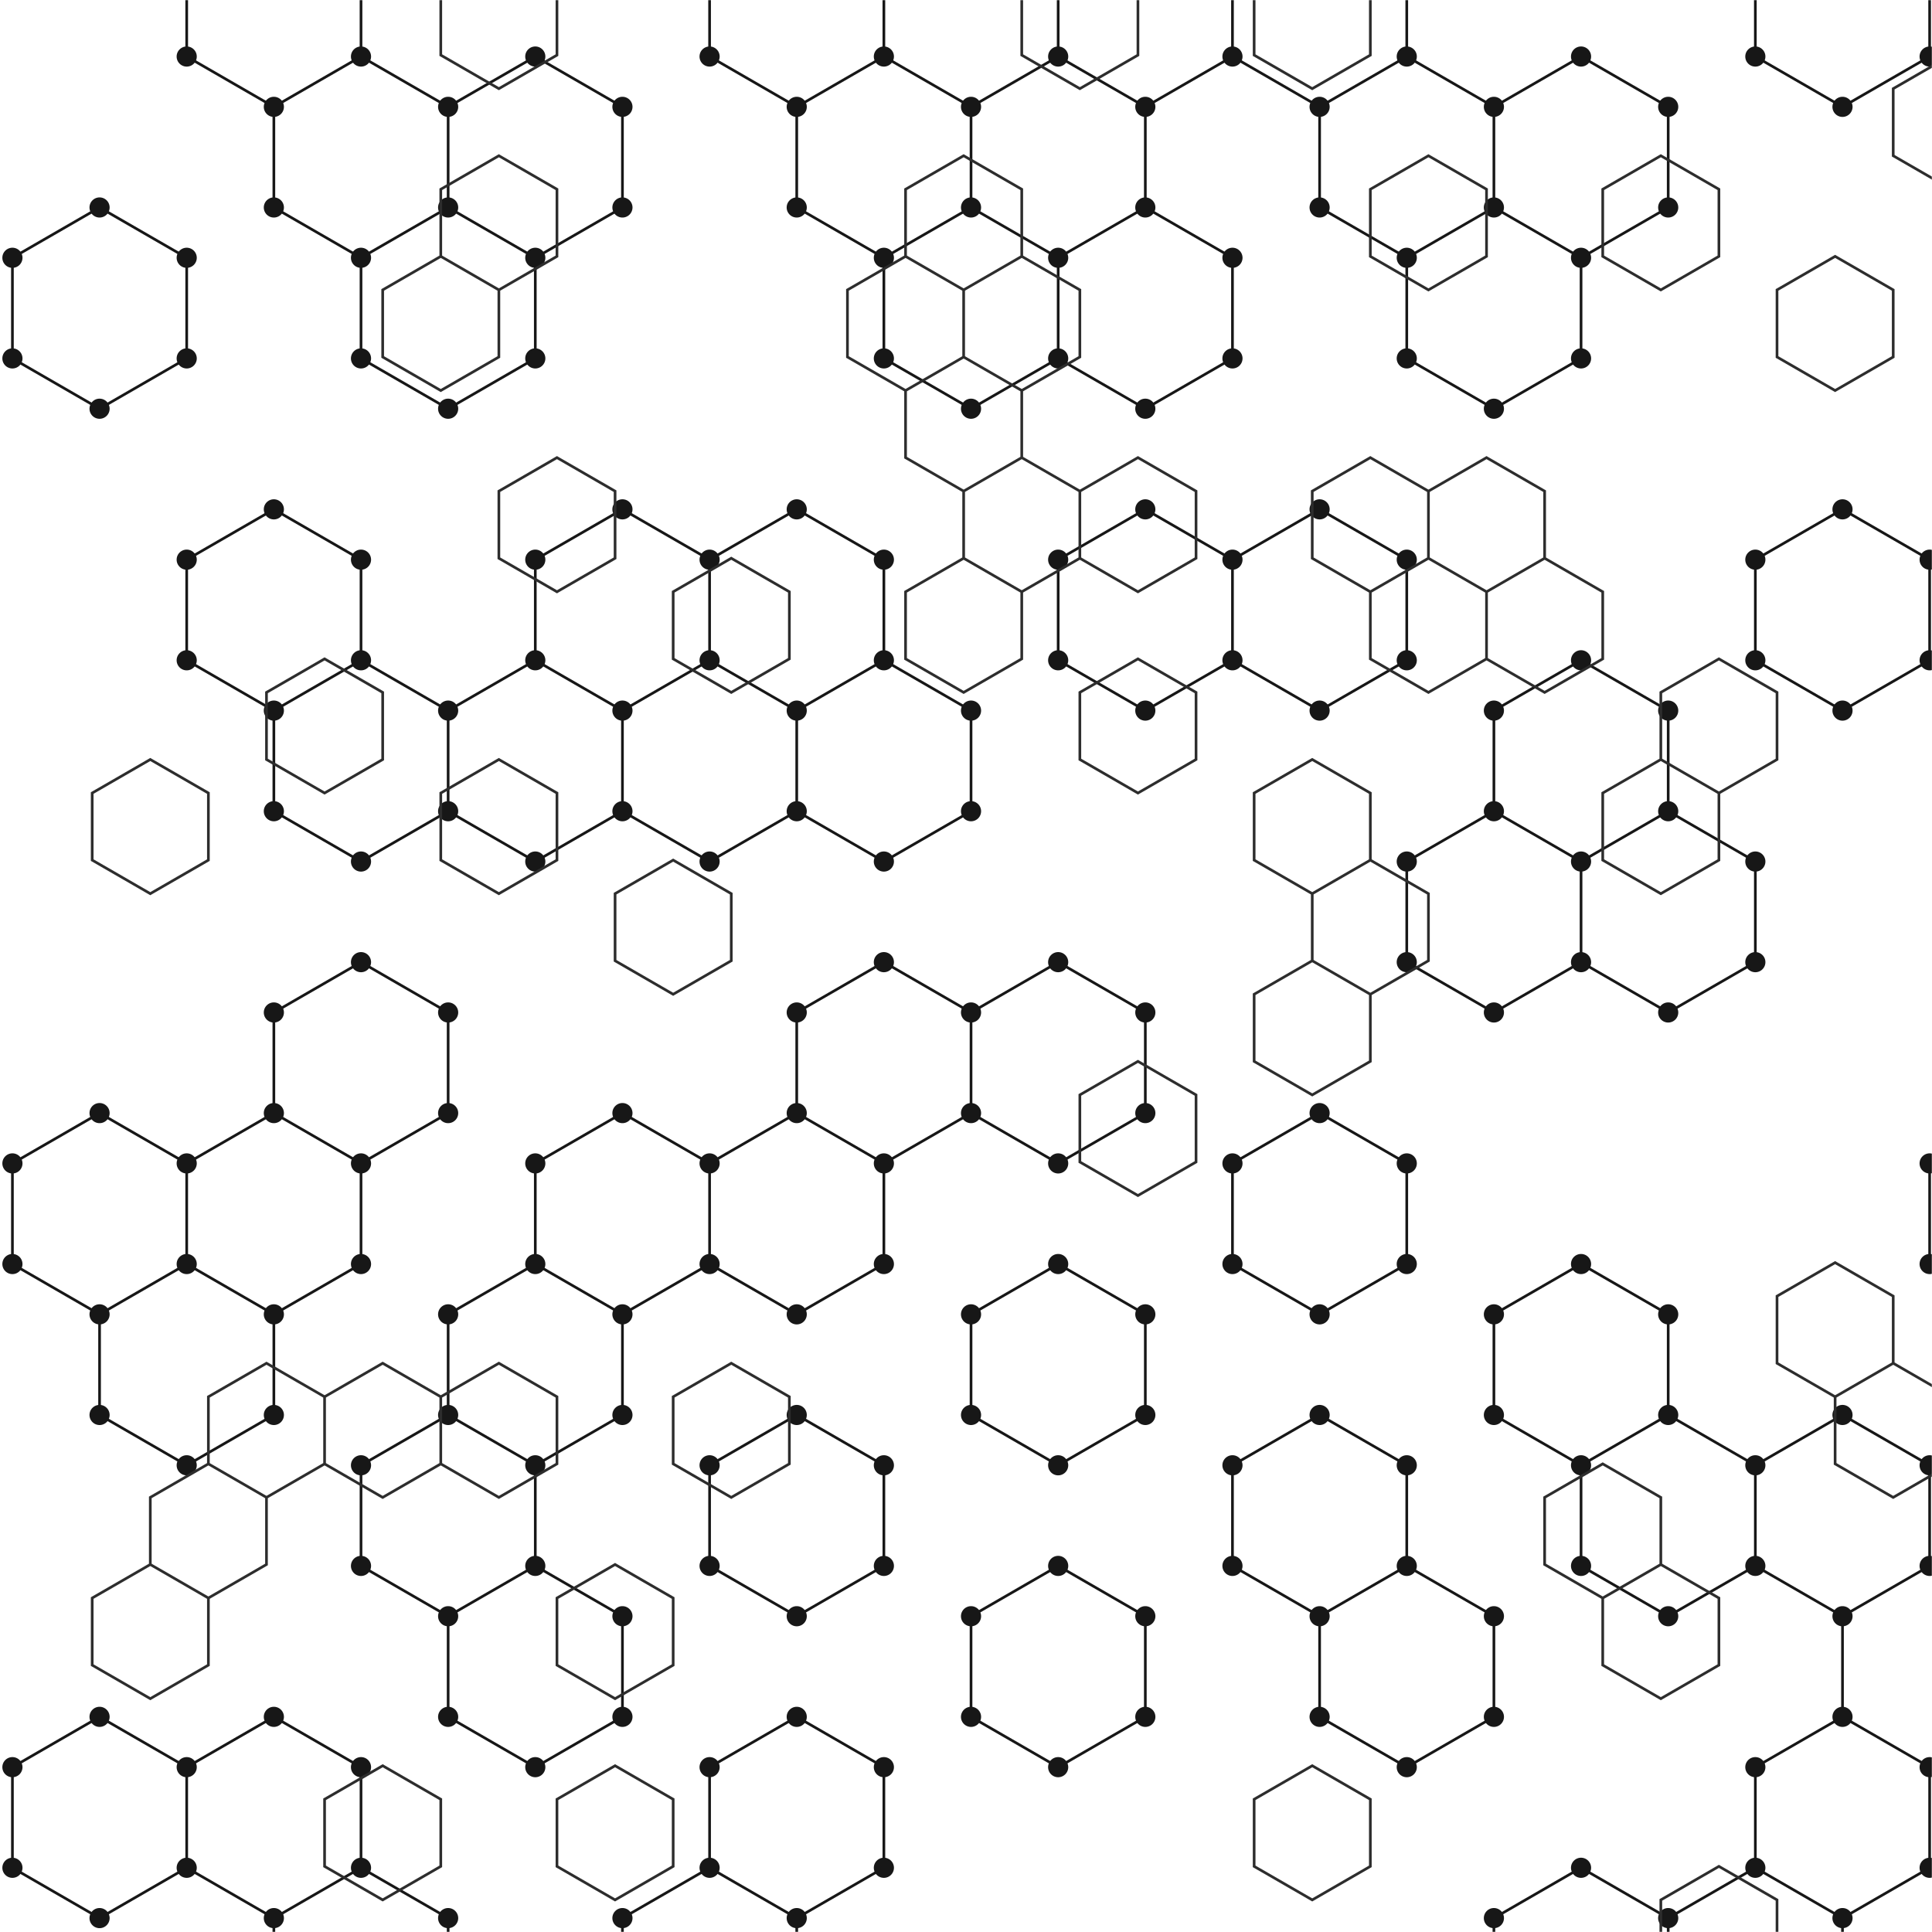 <svg xmlns="http://www.w3.org/2000/svg" xmlns:svgjs="http://svgjs.com/svgjs" xmlns:xlink="http://www.w3.org/1999/xlink" width="1440" height="1440" preserveAspectRatio="none" version="1.1" viewBox="0 0 1440 1440"><g fill="none" mask="url(&quot;#SvgjsMask1004&quot;)"><path stroke="rgba(23, 23, 23, 1)" stroke-width="2" d="M74.21 154.64L139.16 192.14L139.16 267.14L74.21 304.64L9.26 267.14L9.26 192.14zM74.21 829.64L139.16 867.14L139.16 942.14L74.21 979.64L9.26 942.14L9.26 867.14zM139.16 942.14L204.12 979.64L204.12 1054.64L139.16 1092.14L74.21 1054.64L74.21 979.64zM74.21 1279.64L139.16 1317.14L139.16 1392.14L74.21 1429.64L9.26 1392.14L9.26 1317.14zM204.12 -70.36L269.07 -32.86L269.07 42.14L204.12 79.64L139.16 42.14L139.16 -32.86zM269.07 42.14L334.02 79.64L334.02 154.64L269.07 192.14L204.12 154.64L204.12 79.64zM204.12 379.64L269.07 417.14L269.07 492.14L204.12 529.64L139.16 492.14L139.16 417.14zM269.07 492.14L334.02 529.64L334.02 604.64L269.07 642.14L204.12 604.64L204.12 529.64zM269.07 717.14L334.02 754.64L334.02 829.64L269.07 867.14L204.12 829.64L204.12 754.64zM204.12 829.64L269.07 867.14L269.07 942.14L204.12 979.64L139.16 942.14L139.16 867.14zM204.12 1279.64L269.07 1317.14L269.07 1392.14L204.12 1429.64L139.16 1392.14L139.16 1317.14zM269.07 1392.14L334.02 1429.64L334.02 1504.64L269.07 1542.14L204.12 1504.64L204.12 1429.64zM398.98 42.14L463.93 79.64L463.93 154.64L398.98 192.14L334.02 154.64L334.02 79.64zM334.02 154.64L398.98 192.14L398.98 267.14L334.02 304.64L269.07 267.14L269.07 192.14zM398.98 492.14L463.93 529.64L463.93 604.64L398.98 642.14L334.02 604.64L334.02 529.64zM398.98 942.14L463.93 979.64L463.93 1054.64L398.98 1092.14L334.02 1054.64L334.02 979.64zM334.02 1054.64L398.98 1092.14L398.98 1167.14L334.02 1204.64L269.07 1167.14L269.07 1092.14zM398.98 1167.14L463.93 1204.64L463.93 1279.64L398.98 1317.14L334.02 1279.64L334.02 1204.64zM463.93 379.64L528.89 417.14L528.89 492.14L463.93 529.64L398.98 492.14L398.98 417.14zM528.89 492.14L593.84 529.64L593.84 604.64L528.89 642.14L463.93 604.64L463.93 529.64zM463.93 829.64L528.89 867.14L528.89 942.14L463.93 979.64L398.98 942.14L398.98 867.14zM528.89 1392.14L593.84 1429.64L593.84 1504.64L528.89 1542.14L463.93 1504.64L463.93 1429.64zM593.84 -70.36L658.79 -32.86L658.79 42.14L593.84 79.64L528.89 42.14L528.89 -32.86zM658.79 42.14L723.75 79.64L723.75 154.64L658.79 192.14L593.84 154.64L593.84 79.64zM593.84 379.64L658.79 417.14L658.79 492.14L593.84 529.64L528.89 492.14L528.89 417.14zM658.79 492.14L723.75 529.64L723.75 604.64L658.79 642.14L593.84 604.64L593.84 529.64zM658.79 717.14L723.75 754.64L723.75 829.64L658.79 867.14L593.84 829.64L593.84 754.64zM593.84 829.64L658.79 867.14L658.79 942.14L593.84 979.64L528.89 942.14L528.89 867.14zM593.84 1054.64L658.79 1092.14L658.79 1167.14L593.84 1204.64L528.89 1167.14L528.89 1092.14zM593.84 1279.64L658.79 1317.14L658.79 1392.14L593.84 1429.64L528.89 1392.14L528.89 1317.14zM723.75 -70.36L788.7 -32.86L788.7 42.14L723.75 79.64L658.79 42.14L658.79 -32.86zM788.7 42.14L853.66 79.64L853.66 154.64L788.7 192.14L723.75 154.64L723.75 79.64zM723.75 154.64L788.7 192.14L788.7 267.14L723.75 304.64L658.79 267.14L658.79 192.14zM788.7 717.14L853.66 754.64L853.66 829.64L788.7 867.14L723.75 829.64L723.75 754.64zM788.7 942.14L853.66 979.64L853.66 1054.64L788.7 1092.14L723.75 1054.64L723.75 979.64zM788.7 1167.14L853.66 1204.64L853.66 1279.64L788.7 1317.14L723.75 1279.64L723.75 1204.64zM853.65 -70.36L918.61 -32.86L918.61 42.14L853.65 79.64L788.7 42.14L788.7 -32.86zM853.65 154.64L918.61 192.14L918.61 267.14L853.65 304.64L788.7 267.14L788.7 192.14zM853.65 379.64L918.61 417.14L918.61 492.14L853.65 529.64L788.7 492.14L788.7 417.14zM983.56 -70.36L1048.52 -32.86L1048.52 42.14L983.56 79.64L918.61 42.14L918.61 -32.86zM1048.52 42.14L1113.47 79.64L1113.47 154.64L1048.52 192.14L983.56 154.64L983.56 79.64zM983.56 379.64L1048.52 417.14L1048.52 492.14L983.56 529.64L918.61 492.14L918.61 417.14zM983.56 829.64L1048.52 867.14L1048.52 942.14L983.56 979.64L918.61 942.14L918.61 867.14zM983.56 1054.64L1048.52 1092.14L1048.52 1167.14L983.56 1204.64L918.61 1167.14L918.61 1092.14zM1048.52 1167.14L1113.47 1204.64L1113.47 1279.64L1048.52 1317.14L983.56 1279.64L983.56 1204.64zM1178.42 42.14L1243.38 79.64L1243.38 154.64L1178.42 192.14L1113.47 154.64L1113.47 79.64zM1113.47 154.64L1178.42 192.14L1178.42 267.14L1113.47 304.64L1048.52 267.14L1048.52 192.14zM1178.42 492.14L1243.38 529.64L1243.38 604.64L1178.42 642.14L1113.47 604.64L1113.47 529.64zM1113.47 604.64L1178.42 642.14L1178.42 717.14L1113.47 754.64L1048.52 717.14L1048.52 642.14zM1178.42 942.14L1243.38 979.64L1243.38 1054.64L1178.42 1092.14L1113.47 1054.64L1113.47 979.64zM1178.42 1392.14L1243.38 1429.64L1243.38 1504.64L1178.42 1542.14L1113.47 1504.64L1113.47 1429.64zM1243.38 604.64L1308.33 642.14L1308.33 717.14L1243.38 754.64L1178.42 717.14L1178.42 642.14zM1243.38 1054.64L1308.33 1092.14L1308.33 1167.14L1243.38 1204.64L1178.42 1167.14L1178.42 1092.14zM1308.33 1392.14L1373.28 1429.64L1373.28 1504.64L1308.33 1542.14L1243.38 1504.64L1243.38 1429.64zM1373.29 -70.36L1438.24 -32.86L1438.24 42.14L1373.29 79.64L1308.33 42.14L1308.33 -32.86zM1373.29 379.64L1438.24 417.14L1438.24 492.14L1373.29 529.64L1308.33 492.14L1308.33 417.14zM1373.29 1054.64L1438.24 1092.14L1438.24 1167.14L1373.29 1204.64L1308.33 1167.14L1308.33 1092.14zM1438.24 1167.14L1503.19 1204.64L1503.19 1279.64L1438.24 1317.14L1373.29 1279.64L1373.29 1204.64zM1373.29 1279.64L1438.24 1317.14L1438.24 1392.14L1373.29 1429.64L1308.33 1392.14L1308.33 1317.14zM1503.19 -70.36L1568.15 -32.86L1568.15 42.14L1503.19 79.64L1438.24 42.14L1438.24 -32.86zM1568.15 267.14L1633.1 304.64L1633.1 379.64L1568.15 417.14L1503.19 379.64L1503.19 304.64zM1503.19 379.64L1568.15 417.14L1568.15 492.14L1503.19 529.64L1438.24 492.14L1438.24 417.14zM1568.15 717.14L1633.1 754.64L1633.1 829.64L1568.15 867.14L1503.19 829.64L1503.19 754.64zM1503.19 829.64L1568.15 867.14L1568.15 942.14L1503.19 979.64L1438.24 942.14L1438.24 867.14zM1568.15 942.14L1633.1 979.64L1633.1 1054.64L1568.15 1092.14L1503.19 1054.64L1503.19 979.64zM1503.19 1054.64L1568.15 1092.14L1568.15 1167.14L1503.19 1204.64L1438.24 1167.14L1438.24 1092.14zM1568.15 1167.14L1633.1 1204.64L1633.1 1279.64L1568.15 1317.14L1503.19 1279.64L1503.19 1204.64z"/><path fill="rgba(23, 23, 23, 1)" d="M66.71 154.64 a7.5 7.5 0 1 0 15 0 a7.5 7.5 0 1 0 -15 0zM131.66 192.14 a7.5 7.5 0 1 0 15 0 a7.5 7.5 0 1 0 -15 0zM131.66 267.14 a7.5 7.5 0 1 0 15 0 a7.5 7.5 0 1 0 -15 0zM66.71 304.64 a7.5 7.5 0 1 0 15 0 a7.5 7.5 0 1 0 -15 0zM1.76 267.14 a7.5 7.5 0 1 0 15 0 a7.5 7.5 0 1 0 -15 0zM1.76 192.14 a7.5 7.5 0 1 0 15 0 a7.5 7.5 0 1 0 -15 0zM66.71 829.64 a7.5 7.5 0 1 0 15 0 a7.5 7.5 0 1 0 -15 0zM131.66 867.14 a7.5 7.5 0 1 0 15 0 a7.5 7.5 0 1 0 -15 0zM131.66 942.14 a7.5 7.5 0 1 0 15 0 a7.5 7.5 0 1 0 -15 0zM66.71 979.64 a7.5 7.5 0 1 0 15 0 a7.5 7.5 0 1 0 -15 0zM1.76 942.14 a7.5 7.5 0 1 0 15 0 a7.5 7.5 0 1 0 -15 0zM1.76 867.14 a7.5 7.5 0 1 0 15 0 a7.5 7.5 0 1 0 -15 0zM196.62 979.64 a7.5 7.5 0 1 0 15 0 a7.5 7.5 0 1 0 -15 0zM196.62 1054.64 a7.5 7.5 0 1 0 15 0 a7.5 7.5 0 1 0 -15 0zM131.66 1092.14 a7.5 7.5 0 1 0 15 0 a7.5 7.5 0 1 0 -15 0zM66.71 1054.64 a7.5 7.5 0 1 0 15 0 a7.5 7.5 0 1 0 -15 0zM66.71 1279.64 a7.5 7.5 0 1 0 15 0 a7.5 7.5 0 1 0 -15 0zM131.66 1317.14 a7.5 7.5 0 1 0 15 0 a7.5 7.5 0 1 0 -15 0zM131.66 1392.14 a7.5 7.5 0 1 0 15 0 a7.5 7.5 0 1 0 -15 0zM66.71 1429.64 a7.5 7.5 0 1 0 15 0 a7.5 7.5 0 1 0 -15 0zM1.76 1392.14 a7.5 7.5 0 1 0 15 0 a7.5 7.5 0 1 0 -15 0zM1.76 1317.14 a7.5 7.5 0 1 0 15 0 a7.5 7.5 0 1 0 -15 0zM196.62 -70.36 a7.5 7.5 0 1 0 15 0 a7.5 7.5 0 1 0 -15 0zM261.57 -32.86 a7.5 7.5 0 1 0 15 0 a7.5 7.5 0 1 0 -15 0zM261.57 42.14 a7.5 7.5 0 1 0 15 0 a7.5 7.5 0 1 0 -15 0zM196.62 79.64 a7.5 7.5 0 1 0 15 0 a7.5 7.5 0 1 0 -15 0zM131.66 42.14 a7.5 7.5 0 1 0 15 0 a7.5 7.5 0 1 0 -15 0zM131.66 -32.86 a7.5 7.5 0 1 0 15 0 a7.5 7.5 0 1 0 -15 0zM326.52 79.64 a7.5 7.5 0 1 0 15 0 a7.5 7.5 0 1 0 -15 0zM326.52 154.64 a7.5 7.5 0 1 0 15 0 a7.5 7.5 0 1 0 -15 0zM261.57 192.14 a7.5 7.5 0 1 0 15 0 a7.5 7.5 0 1 0 -15 0zM196.62 154.64 a7.5 7.5 0 1 0 15 0 a7.5 7.5 0 1 0 -15 0zM196.62 379.64 a7.5 7.5 0 1 0 15 0 a7.5 7.5 0 1 0 -15 0zM261.57 417.14 a7.5 7.5 0 1 0 15 0 a7.5 7.5 0 1 0 -15 0zM261.57 492.14 a7.5 7.5 0 1 0 15 0 a7.5 7.5 0 1 0 -15 0zM196.62 529.64 a7.5 7.5 0 1 0 15 0 a7.5 7.5 0 1 0 -15 0zM131.66 492.14 a7.5 7.5 0 1 0 15 0 a7.5 7.5 0 1 0 -15 0zM131.66 417.14 a7.5 7.5 0 1 0 15 0 a7.5 7.5 0 1 0 -15 0zM326.52 529.64 a7.5 7.5 0 1 0 15 0 a7.5 7.5 0 1 0 -15 0zM326.52 604.64 a7.5 7.5 0 1 0 15 0 a7.5 7.5 0 1 0 -15 0zM261.57 642.14 a7.5 7.5 0 1 0 15 0 a7.5 7.5 0 1 0 -15 0zM196.62 604.64 a7.5 7.5 0 1 0 15 0 a7.5 7.5 0 1 0 -15 0zM261.57 717.14 a7.5 7.5 0 1 0 15 0 a7.5 7.5 0 1 0 -15 0zM326.52 754.64 a7.5 7.5 0 1 0 15 0 a7.5 7.5 0 1 0 -15 0zM326.52 829.64 a7.5 7.5 0 1 0 15 0 a7.5 7.5 0 1 0 -15 0zM261.57 867.14 a7.5 7.5 0 1 0 15 0 a7.5 7.5 0 1 0 -15 0zM196.62 829.64 a7.5 7.5 0 1 0 15 0 a7.5 7.5 0 1 0 -15 0zM196.62 754.64 a7.5 7.5 0 1 0 15 0 a7.5 7.5 0 1 0 -15 0zM261.57 942.14 a7.5 7.5 0 1 0 15 0 a7.5 7.5 0 1 0 -15 0zM196.62 1279.64 a7.5 7.5 0 1 0 15 0 a7.5 7.5 0 1 0 -15 0zM261.57 1317.14 a7.5 7.5 0 1 0 15 0 a7.5 7.5 0 1 0 -15 0zM261.57 1392.14 a7.5 7.5 0 1 0 15 0 a7.5 7.5 0 1 0 -15 0zM196.62 1429.64 a7.5 7.5 0 1 0 15 0 a7.5 7.5 0 1 0 -15 0zM326.52 1429.64 a7.5 7.5 0 1 0 15 0 a7.5 7.5 0 1 0 -15 0zM326.52 1504.64 a7.5 7.5 0 1 0 15 0 a7.5 7.5 0 1 0 -15 0zM261.57 1542.14 a7.5 7.5 0 1 0 15 0 a7.5 7.5 0 1 0 -15 0zM196.62 1504.64 a7.5 7.5 0 1 0 15 0 a7.5 7.5 0 1 0 -15 0zM391.48 42.14 a7.5 7.5 0 1 0 15 0 a7.5 7.5 0 1 0 -15 0zM456.43 79.64 a7.5 7.5 0 1 0 15 0 a7.5 7.5 0 1 0 -15 0zM456.43 154.64 a7.5 7.5 0 1 0 15 0 a7.5 7.5 0 1 0 -15 0zM391.48 192.14 a7.5 7.5 0 1 0 15 0 a7.5 7.5 0 1 0 -15 0zM391.48 267.14 a7.5 7.5 0 1 0 15 0 a7.5 7.5 0 1 0 -15 0zM326.52 304.64 a7.5 7.5 0 1 0 15 0 a7.5 7.5 0 1 0 -15 0zM261.57 267.14 a7.5 7.5 0 1 0 15 0 a7.5 7.5 0 1 0 -15 0zM391.48 492.14 a7.5 7.5 0 1 0 15 0 a7.5 7.5 0 1 0 -15 0zM456.43 529.64 a7.5 7.5 0 1 0 15 0 a7.5 7.5 0 1 0 -15 0zM456.43 604.64 a7.5 7.5 0 1 0 15 0 a7.5 7.5 0 1 0 -15 0zM391.48 642.14 a7.5 7.5 0 1 0 15 0 a7.5 7.5 0 1 0 -15 0zM391.48 942.14 a7.5 7.5 0 1 0 15 0 a7.5 7.5 0 1 0 -15 0zM456.43 979.64 a7.5 7.5 0 1 0 15 0 a7.5 7.5 0 1 0 -15 0zM456.43 1054.64 a7.5 7.5 0 1 0 15 0 a7.5 7.5 0 1 0 -15 0zM391.48 1092.14 a7.5 7.5 0 1 0 15 0 a7.5 7.5 0 1 0 -15 0zM326.52 1054.64 a7.5 7.5 0 1 0 15 0 a7.5 7.5 0 1 0 -15 0zM326.52 979.64 a7.5 7.5 0 1 0 15 0 a7.5 7.5 0 1 0 -15 0zM391.48 1167.14 a7.5 7.5 0 1 0 15 0 a7.5 7.5 0 1 0 -15 0zM326.52 1204.64 a7.5 7.5 0 1 0 15 0 a7.5 7.5 0 1 0 -15 0zM261.57 1167.14 a7.5 7.5 0 1 0 15 0 a7.5 7.5 0 1 0 -15 0zM261.57 1092.14 a7.5 7.5 0 1 0 15 0 a7.5 7.5 0 1 0 -15 0zM456.43 1204.64 a7.5 7.5 0 1 0 15 0 a7.5 7.5 0 1 0 -15 0zM456.43 1279.64 a7.5 7.5 0 1 0 15 0 a7.5 7.5 0 1 0 -15 0zM391.48 1317.14 a7.5 7.5 0 1 0 15 0 a7.5 7.5 0 1 0 -15 0zM326.52 1279.64 a7.5 7.5 0 1 0 15 0 a7.5 7.5 0 1 0 -15 0zM456.43 379.64 a7.5 7.5 0 1 0 15 0 a7.5 7.5 0 1 0 -15 0zM521.39 417.14 a7.5 7.5 0 1 0 15 0 a7.5 7.5 0 1 0 -15 0zM521.39 492.14 a7.5 7.5 0 1 0 15 0 a7.5 7.5 0 1 0 -15 0zM391.48 417.14 a7.5 7.5 0 1 0 15 0 a7.5 7.5 0 1 0 -15 0zM586.34 529.64 a7.5 7.5 0 1 0 15 0 a7.5 7.5 0 1 0 -15 0zM586.34 604.64 a7.5 7.5 0 1 0 15 0 a7.5 7.5 0 1 0 -15 0zM521.39 642.14 a7.5 7.5 0 1 0 15 0 a7.5 7.5 0 1 0 -15 0zM456.43 829.64 a7.5 7.5 0 1 0 15 0 a7.5 7.5 0 1 0 -15 0zM521.39 867.14 a7.5 7.5 0 1 0 15 0 a7.5 7.5 0 1 0 -15 0zM521.39 942.14 a7.5 7.5 0 1 0 15 0 a7.5 7.5 0 1 0 -15 0zM391.48 867.14 a7.5 7.5 0 1 0 15 0 a7.5 7.5 0 1 0 -15 0zM521.39 1392.14 a7.5 7.5 0 1 0 15 0 a7.5 7.5 0 1 0 -15 0zM586.34 1429.64 a7.5 7.5 0 1 0 15 0 a7.5 7.5 0 1 0 -15 0zM586.34 1504.64 a7.5 7.5 0 1 0 15 0 a7.5 7.5 0 1 0 -15 0zM521.39 1542.14 a7.5 7.5 0 1 0 15 0 a7.5 7.5 0 1 0 -15 0zM456.43 1504.64 a7.5 7.5 0 1 0 15 0 a7.5 7.5 0 1 0 -15 0zM456.43 1429.64 a7.5 7.5 0 1 0 15 0 a7.5 7.5 0 1 0 -15 0zM586.34 -70.36 a7.5 7.5 0 1 0 15 0 a7.5 7.5 0 1 0 -15 0zM651.29 -32.86 a7.5 7.5 0 1 0 15 0 a7.5 7.5 0 1 0 -15 0zM651.29 42.14 a7.5 7.5 0 1 0 15 0 a7.5 7.5 0 1 0 -15 0zM586.34 79.64 a7.5 7.5 0 1 0 15 0 a7.5 7.5 0 1 0 -15 0zM521.39 42.14 a7.5 7.5 0 1 0 15 0 a7.5 7.5 0 1 0 -15 0zM521.39 -32.86 a7.5 7.5 0 1 0 15 0 a7.5 7.5 0 1 0 -15 0zM716.25 79.64 a7.5 7.5 0 1 0 15 0 a7.5 7.5 0 1 0 -15 0zM716.25 154.64 a7.5 7.5 0 1 0 15 0 a7.5 7.5 0 1 0 -15 0zM651.29 192.14 a7.5 7.5 0 1 0 15 0 a7.5 7.5 0 1 0 -15 0zM586.34 154.64 a7.5 7.5 0 1 0 15 0 a7.5 7.5 0 1 0 -15 0zM586.34 379.64 a7.5 7.5 0 1 0 15 0 a7.5 7.5 0 1 0 -15 0zM651.29 417.14 a7.5 7.5 0 1 0 15 0 a7.5 7.5 0 1 0 -15 0zM651.29 492.14 a7.5 7.5 0 1 0 15 0 a7.5 7.5 0 1 0 -15 0zM716.25 529.64 a7.5 7.5 0 1 0 15 0 a7.5 7.5 0 1 0 -15 0zM716.25 604.64 a7.5 7.5 0 1 0 15 0 a7.5 7.5 0 1 0 -15 0zM651.29 642.14 a7.5 7.5 0 1 0 15 0 a7.5 7.5 0 1 0 -15 0zM651.29 717.14 a7.5 7.5 0 1 0 15 0 a7.5 7.5 0 1 0 -15 0zM716.25 754.64 a7.5 7.5 0 1 0 15 0 a7.5 7.5 0 1 0 -15 0zM716.25 829.64 a7.5 7.5 0 1 0 15 0 a7.5 7.5 0 1 0 -15 0zM651.29 867.14 a7.5 7.5 0 1 0 15 0 a7.5 7.5 0 1 0 -15 0zM586.34 829.64 a7.5 7.5 0 1 0 15 0 a7.5 7.5 0 1 0 -15 0zM586.34 754.64 a7.5 7.5 0 1 0 15 0 a7.5 7.5 0 1 0 -15 0zM651.29 942.14 a7.5 7.5 0 1 0 15 0 a7.5 7.5 0 1 0 -15 0zM586.34 979.64 a7.5 7.5 0 1 0 15 0 a7.5 7.5 0 1 0 -15 0zM586.34 1054.64 a7.5 7.5 0 1 0 15 0 a7.5 7.5 0 1 0 -15 0zM651.29 1092.14 a7.5 7.5 0 1 0 15 0 a7.5 7.5 0 1 0 -15 0zM651.29 1167.14 a7.5 7.5 0 1 0 15 0 a7.5 7.5 0 1 0 -15 0zM586.34 1204.64 a7.5 7.5 0 1 0 15 0 a7.5 7.5 0 1 0 -15 0zM521.39 1167.14 a7.5 7.5 0 1 0 15 0 a7.5 7.5 0 1 0 -15 0zM521.39 1092.14 a7.5 7.5 0 1 0 15 0 a7.5 7.5 0 1 0 -15 0zM586.34 1279.64 a7.5 7.5 0 1 0 15 0 a7.5 7.5 0 1 0 -15 0zM651.29 1317.14 a7.5 7.5 0 1 0 15 0 a7.5 7.5 0 1 0 -15 0zM651.29 1392.14 a7.5 7.5 0 1 0 15 0 a7.5 7.5 0 1 0 -15 0zM521.39 1317.14 a7.5 7.5 0 1 0 15 0 a7.5 7.5 0 1 0 -15 0zM716.25 -70.36 a7.5 7.5 0 1 0 15 0 a7.5 7.5 0 1 0 -15 0zM781.2 -32.86 a7.5 7.5 0 1 0 15 0 a7.5 7.5 0 1 0 -15 0zM781.2 42.14 a7.5 7.5 0 1 0 15 0 a7.5 7.5 0 1 0 -15 0zM846.16 79.64 a7.5 7.5 0 1 0 15 0 a7.5 7.5 0 1 0 -15 0zM846.16 154.64 a7.5 7.5 0 1 0 15 0 a7.5 7.5 0 1 0 -15 0zM781.2 192.14 a7.5 7.5 0 1 0 15 0 a7.5 7.5 0 1 0 -15 0zM781.2 267.14 a7.5 7.5 0 1 0 15 0 a7.5 7.5 0 1 0 -15 0zM716.25 304.64 a7.5 7.5 0 1 0 15 0 a7.5 7.5 0 1 0 -15 0zM651.29 267.14 a7.5 7.5 0 1 0 15 0 a7.5 7.5 0 1 0 -15 0zM781.2 717.14 a7.5 7.5 0 1 0 15 0 a7.5 7.5 0 1 0 -15 0zM846.16 754.64 a7.5 7.5 0 1 0 15 0 a7.5 7.5 0 1 0 -15 0zM846.16 829.64 a7.5 7.5 0 1 0 15 0 a7.5 7.5 0 1 0 -15 0zM781.2 867.14 a7.5 7.5 0 1 0 15 0 a7.5 7.5 0 1 0 -15 0zM781.2 942.14 a7.5 7.5 0 1 0 15 0 a7.5 7.5 0 1 0 -15 0zM846.16 979.64 a7.5 7.5 0 1 0 15 0 a7.5 7.5 0 1 0 -15 0zM846.16 1054.64 a7.5 7.5 0 1 0 15 0 a7.5 7.5 0 1 0 -15 0zM781.2 1092.14 a7.5 7.5 0 1 0 15 0 a7.5 7.5 0 1 0 -15 0zM716.25 1054.64 a7.5 7.5 0 1 0 15 0 a7.5 7.5 0 1 0 -15 0zM716.25 979.64 a7.5 7.5 0 1 0 15 0 a7.5 7.5 0 1 0 -15 0zM781.2 1167.14 a7.5 7.5 0 1 0 15 0 a7.5 7.5 0 1 0 -15 0zM846.16 1204.64 a7.5 7.5 0 1 0 15 0 a7.5 7.5 0 1 0 -15 0zM846.16 1279.64 a7.5 7.5 0 1 0 15 0 a7.5 7.5 0 1 0 -15 0zM781.2 1317.14 a7.5 7.5 0 1 0 15 0 a7.5 7.5 0 1 0 -15 0zM716.25 1279.64 a7.5 7.5 0 1 0 15 0 a7.5 7.5 0 1 0 -15 0zM716.25 1204.64 a7.5 7.5 0 1 0 15 0 a7.5 7.5 0 1 0 -15 0zM846.15 -70.36 a7.5 7.5 0 1 0 15 0 a7.5 7.5 0 1 0 -15 0zM911.11 -32.86 a7.5 7.5 0 1 0 15 0 a7.5 7.5 0 1 0 -15 0zM911.11 42.14 a7.5 7.5 0 1 0 15 0 a7.5 7.5 0 1 0 -15 0zM846.15 79.64 a7.5 7.5 0 1 0 15 0 a7.5 7.5 0 1 0 -15 0zM846.15 154.64 a7.5 7.5 0 1 0 15 0 a7.5 7.5 0 1 0 -15 0zM911.11 192.14 a7.5 7.5 0 1 0 15 0 a7.5 7.5 0 1 0 -15 0zM911.11 267.14 a7.5 7.5 0 1 0 15 0 a7.5 7.5 0 1 0 -15 0zM846.15 304.64 a7.5 7.5 0 1 0 15 0 a7.5 7.5 0 1 0 -15 0zM846.15 379.64 a7.5 7.5 0 1 0 15 0 a7.5 7.5 0 1 0 -15 0zM911.11 417.14 a7.5 7.5 0 1 0 15 0 a7.5 7.5 0 1 0 -15 0zM911.11 492.14 a7.5 7.5 0 1 0 15 0 a7.5 7.5 0 1 0 -15 0zM846.15 529.64 a7.5 7.5 0 1 0 15 0 a7.5 7.5 0 1 0 -15 0zM781.2 492.14 a7.5 7.5 0 1 0 15 0 a7.5 7.5 0 1 0 -15 0zM781.2 417.14 a7.5 7.5 0 1 0 15 0 a7.5 7.5 0 1 0 -15 0zM976.06 -70.36 a7.5 7.5 0 1 0 15 0 a7.5 7.5 0 1 0 -15 0zM1041.02 -32.86 a7.5 7.5 0 1 0 15 0 a7.5 7.5 0 1 0 -15 0zM1041.02 42.14 a7.5 7.5 0 1 0 15 0 a7.5 7.5 0 1 0 -15 0zM976.06 79.64 a7.5 7.5 0 1 0 15 0 a7.5 7.5 0 1 0 -15 0zM1105.97 79.64 a7.5 7.5 0 1 0 15 0 a7.5 7.5 0 1 0 -15 0zM1105.97 154.64 a7.5 7.5 0 1 0 15 0 a7.5 7.5 0 1 0 -15 0zM1041.02 192.14 a7.5 7.5 0 1 0 15 0 a7.5 7.5 0 1 0 -15 0zM976.06 154.64 a7.5 7.5 0 1 0 15 0 a7.5 7.5 0 1 0 -15 0zM976.06 379.64 a7.5 7.5 0 1 0 15 0 a7.5 7.5 0 1 0 -15 0zM1041.02 417.14 a7.5 7.5 0 1 0 15 0 a7.5 7.5 0 1 0 -15 0zM1041.02 492.14 a7.5 7.5 0 1 0 15 0 a7.5 7.5 0 1 0 -15 0zM976.06 529.64 a7.5 7.5 0 1 0 15 0 a7.5 7.5 0 1 0 -15 0zM976.06 829.64 a7.5 7.5 0 1 0 15 0 a7.5 7.5 0 1 0 -15 0zM1041.02 867.14 a7.5 7.5 0 1 0 15 0 a7.5 7.5 0 1 0 -15 0zM1041.02 942.14 a7.5 7.5 0 1 0 15 0 a7.5 7.5 0 1 0 -15 0zM976.06 979.64 a7.5 7.5 0 1 0 15 0 a7.5 7.5 0 1 0 -15 0zM911.11 942.14 a7.5 7.5 0 1 0 15 0 a7.5 7.5 0 1 0 -15 0zM911.11 867.14 a7.5 7.5 0 1 0 15 0 a7.5 7.5 0 1 0 -15 0zM976.06 1054.64 a7.5 7.5 0 1 0 15 0 a7.5 7.5 0 1 0 -15 0zM1041.02 1092.14 a7.5 7.5 0 1 0 15 0 a7.5 7.5 0 1 0 -15 0zM1041.02 1167.14 a7.5 7.5 0 1 0 15 0 a7.5 7.5 0 1 0 -15 0zM976.06 1204.64 a7.5 7.5 0 1 0 15 0 a7.5 7.5 0 1 0 -15 0zM911.11 1167.14 a7.5 7.5 0 1 0 15 0 a7.5 7.5 0 1 0 -15 0zM911.11 1092.14 a7.5 7.5 0 1 0 15 0 a7.5 7.5 0 1 0 -15 0zM1105.97 1204.64 a7.5 7.5 0 1 0 15 0 a7.5 7.5 0 1 0 -15 0zM1105.97 1279.64 a7.5 7.5 0 1 0 15 0 a7.5 7.5 0 1 0 -15 0zM1041.02 1317.14 a7.5 7.5 0 1 0 15 0 a7.5 7.5 0 1 0 -15 0zM976.06 1279.64 a7.5 7.5 0 1 0 15 0 a7.5 7.5 0 1 0 -15 0zM1170.92 42.14 a7.5 7.5 0 1 0 15 0 a7.5 7.5 0 1 0 -15 0zM1235.88 79.64 a7.5 7.5 0 1 0 15 0 a7.5 7.5 0 1 0 -15 0zM1235.88 154.64 a7.5 7.5 0 1 0 15 0 a7.5 7.5 0 1 0 -15 0zM1170.92 192.14 a7.5 7.5 0 1 0 15 0 a7.5 7.5 0 1 0 -15 0zM1170.92 267.14 a7.5 7.5 0 1 0 15 0 a7.5 7.5 0 1 0 -15 0zM1105.97 304.64 a7.5 7.5 0 1 0 15 0 a7.5 7.5 0 1 0 -15 0zM1041.02 267.14 a7.5 7.5 0 1 0 15 0 a7.5 7.5 0 1 0 -15 0zM1170.92 492.14 a7.5 7.5 0 1 0 15 0 a7.5 7.5 0 1 0 -15 0zM1235.88 529.64 a7.5 7.5 0 1 0 15 0 a7.5 7.5 0 1 0 -15 0zM1235.88 604.64 a7.5 7.5 0 1 0 15 0 a7.5 7.5 0 1 0 -15 0zM1170.92 642.14 a7.5 7.5 0 1 0 15 0 a7.5 7.5 0 1 0 -15 0zM1105.97 604.64 a7.5 7.5 0 1 0 15 0 a7.5 7.5 0 1 0 -15 0zM1105.97 529.64 a7.5 7.5 0 1 0 15 0 a7.5 7.5 0 1 0 -15 0zM1170.92 717.14 a7.5 7.5 0 1 0 15 0 a7.5 7.5 0 1 0 -15 0zM1105.97 754.64 a7.5 7.5 0 1 0 15 0 a7.5 7.5 0 1 0 -15 0zM1041.02 717.14 a7.5 7.5 0 1 0 15 0 a7.5 7.5 0 1 0 -15 0zM1041.02 642.14 a7.5 7.5 0 1 0 15 0 a7.5 7.5 0 1 0 -15 0zM1170.92 942.14 a7.5 7.5 0 1 0 15 0 a7.5 7.5 0 1 0 -15 0zM1235.88 979.64 a7.5 7.5 0 1 0 15 0 a7.5 7.5 0 1 0 -15 0zM1235.88 1054.64 a7.5 7.5 0 1 0 15 0 a7.5 7.5 0 1 0 -15 0zM1170.92 1092.14 a7.5 7.5 0 1 0 15 0 a7.5 7.5 0 1 0 -15 0zM1105.97 1054.64 a7.5 7.5 0 1 0 15 0 a7.5 7.5 0 1 0 -15 0zM1105.97 979.64 a7.5 7.5 0 1 0 15 0 a7.5 7.5 0 1 0 -15 0zM1170.92 1392.14 a7.5 7.5 0 1 0 15 0 a7.5 7.5 0 1 0 -15 0zM1235.88 1429.64 a7.5 7.5 0 1 0 15 0 a7.5 7.5 0 1 0 -15 0zM1235.88 1504.64 a7.5 7.5 0 1 0 15 0 a7.5 7.5 0 1 0 -15 0zM1170.92 1542.14 a7.5 7.5 0 1 0 15 0 a7.5 7.5 0 1 0 -15 0zM1105.97 1504.64 a7.5 7.5 0 1 0 15 0 a7.5 7.5 0 1 0 -15 0zM1105.97 1429.64 a7.5 7.5 0 1 0 15 0 a7.5 7.5 0 1 0 -15 0zM1300.83 642.14 a7.5 7.5 0 1 0 15 0 a7.5 7.5 0 1 0 -15 0zM1300.83 717.14 a7.5 7.5 0 1 0 15 0 a7.5 7.5 0 1 0 -15 0zM1235.88 754.64 a7.5 7.5 0 1 0 15 0 a7.5 7.5 0 1 0 -15 0zM1300.83 1092.14 a7.5 7.5 0 1 0 15 0 a7.5 7.5 0 1 0 -15 0zM1300.83 1167.14 a7.5 7.5 0 1 0 15 0 a7.5 7.5 0 1 0 -15 0zM1235.88 1204.64 a7.5 7.5 0 1 0 15 0 a7.5 7.5 0 1 0 -15 0zM1170.92 1167.14 a7.5 7.5 0 1 0 15 0 a7.5 7.5 0 1 0 -15 0zM1300.83 1392.14 a7.5 7.5 0 1 0 15 0 a7.5 7.5 0 1 0 -15 0zM1365.78 1429.64 a7.5 7.5 0 1 0 15 0 a7.5 7.5 0 1 0 -15 0zM1365.78 1504.64 a7.5 7.5 0 1 0 15 0 a7.5 7.5 0 1 0 -15 0zM1300.83 1542.14 a7.5 7.5 0 1 0 15 0 a7.5 7.5 0 1 0 -15 0zM1365.79 -70.36 a7.5 7.5 0 1 0 15 0 a7.5 7.5 0 1 0 -15 0zM1430.74 -32.86 a7.5 7.5 0 1 0 15 0 a7.5 7.5 0 1 0 -15 0zM1430.74 42.14 a7.5 7.5 0 1 0 15 0 a7.5 7.5 0 1 0 -15 0zM1365.79 79.64 a7.5 7.5 0 1 0 15 0 a7.5 7.5 0 1 0 -15 0zM1300.83 42.14 a7.5 7.5 0 1 0 15 0 a7.5 7.5 0 1 0 -15 0zM1300.83 -32.86 a7.5 7.5 0 1 0 15 0 a7.5 7.5 0 1 0 -15 0zM1365.79 379.64 a7.5 7.5 0 1 0 15 0 a7.5 7.5 0 1 0 -15 0zM1430.74 417.14 a7.5 7.5 0 1 0 15 0 a7.5 7.5 0 1 0 -15 0zM1430.74 492.14 a7.5 7.5 0 1 0 15 0 a7.5 7.5 0 1 0 -15 0zM1365.79 529.64 a7.5 7.5 0 1 0 15 0 a7.5 7.5 0 1 0 -15 0zM1300.83 492.14 a7.5 7.5 0 1 0 15 0 a7.5 7.5 0 1 0 -15 0zM1300.83 417.14 a7.5 7.5 0 1 0 15 0 a7.5 7.5 0 1 0 -15 0zM1365.79 1054.64 a7.5 7.5 0 1 0 15 0 a7.5 7.5 0 1 0 -15 0zM1430.74 1092.14 a7.5 7.5 0 1 0 15 0 a7.5 7.5 0 1 0 -15 0zM1430.74 1167.14 a7.5 7.5 0 1 0 15 0 a7.5 7.5 0 1 0 -15 0zM1365.79 1204.64 a7.5 7.5 0 1 0 15 0 a7.5 7.5 0 1 0 -15 0zM1495.69 1204.64 a7.5 7.5 0 1 0 15 0 a7.5 7.5 0 1 0 -15 0zM1495.69 1279.64 a7.5 7.5 0 1 0 15 0 a7.5 7.5 0 1 0 -15 0zM1430.74 1317.14 a7.5 7.5 0 1 0 15 0 a7.5 7.5 0 1 0 -15 0zM1365.79 1279.64 a7.5 7.5 0 1 0 15 0 a7.5 7.5 0 1 0 -15 0zM1430.74 1392.14 a7.5 7.5 0 1 0 15 0 a7.5 7.5 0 1 0 -15 0zM1365.79 1429.64 a7.5 7.5 0 1 0 15 0 a7.5 7.5 0 1 0 -15 0zM1300.83 1317.14 a7.5 7.5 0 1 0 15 0 a7.5 7.5 0 1 0 -15 0zM1495.69 -70.36 a7.5 7.5 0 1 0 15 0 a7.5 7.5 0 1 0 -15 0zM1560.65 -32.86 a7.5 7.5 0 1 0 15 0 a7.5 7.5 0 1 0 -15 0zM1560.65 42.14 a7.5 7.5 0 1 0 15 0 a7.5 7.5 0 1 0 -15 0zM1495.69 79.64 a7.5 7.5 0 1 0 15 0 a7.5 7.5 0 1 0 -15 0zM1560.65 267.14 a7.5 7.5 0 1 0 15 0 a7.5 7.5 0 1 0 -15 0zM1625.6 304.64 a7.5 7.5 0 1 0 15 0 a7.5 7.5 0 1 0 -15 0zM1625.6 379.64 a7.5 7.5 0 1 0 15 0 a7.5 7.5 0 1 0 -15 0zM1560.65 417.14 a7.5 7.5 0 1 0 15 0 a7.5 7.5 0 1 0 -15 0zM1495.69 379.64 a7.5 7.5 0 1 0 15 0 a7.5 7.5 0 1 0 -15 0zM1495.69 304.64 a7.5 7.5 0 1 0 15 0 a7.5 7.5 0 1 0 -15 0zM1560.65 492.14 a7.5 7.5 0 1 0 15 0 a7.5 7.5 0 1 0 -15 0zM1495.69 529.64 a7.5 7.5 0 1 0 15 0 a7.5 7.5 0 1 0 -15 0zM1560.65 717.14 a7.5 7.5 0 1 0 15 0 a7.5 7.5 0 1 0 -15 0zM1625.6 754.64 a7.5 7.5 0 1 0 15 0 a7.5 7.5 0 1 0 -15 0zM1625.6 829.64 a7.5 7.5 0 1 0 15 0 a7.5 7.5 0 1 0 -15 0zM1560.65 867.14 a7.5 7.5 0 1 0 15 0 a7.5 7.5 0 1 0 -15 0zM1495.69 829.64 a7.5 7.5 0 1 0 15 0 a7.5 7.5 0 1 0 -15 0zM1495.69 754.64 a7.5 7.5 0 1 0 15 0 a7.5 7.5 0 1 0 -15 0zM1560.65 942.14 a7.5 7.5 0 1 0 15 0 a7.5 7.5 0 1 0 -15 0zM1495.69 979.64 a7.5 7.5 0 1 0 15 0 a7.5 7.5 0 1 0 -15 0zM1430.74 942.14 a7.5 7.5 0 1 0 15 0 a7.5 7.5 0 1 0 -15 0zM1430.74 867.14 a7.5 7.5 0 1 0 15 0 a7.5 7.5 0 1 0 -15 0zM1625.6 979.64 a7.5 7.5 0 1 0 15 0 a7.5 7.5 0 1 0 -15 0zM1625.6 1054.64 a7.5 7.5 0 1 0 15 0 a7.5 7.5 0 1 0 -15 0zM1560.65 1092.14 a7.5 7.5 0 1 0 15 0 a7.5 7.5 0 1 0 -15 0zM1495.69 1054.64 a7.5 7.5 0 1 0 15 0 a7.5 7.5 0 1 0 -15 0zM1560.65 1167.14 a7.5 7.5 0 1 0 15 0 a7.5 7.5 0 1 0 -15 0zM1625.6 1204.64 a7.5 7.5 0 1 0 15 0 a7.5 7.5 0 1 0 -15 0zM1625.6 1279.64 a7.5 7.5 0 1 0 15 0 a7.5 7.5 0 1 0 -15 0zM1560.65 1317.14 a7.5 7.5 0 1 0 15 0 a7.5 7.5 0 1 0 -15 0z"/><path stroke="rgba(45, 45, 45, 1)" stroke-width="2" d="M112.02 566.08L155.32 591.08L155.32 641.08L112.02 666.08L68.71 641.08L68.71 591.08zM155.32 1091.08L198.62 1116.08L198.62 1166.08L155.32 1191.08L112.02 1166.08L112.02 1116.08zM112.02 1166.08L155.32 1191.08L155.32 1241.08L112.02 1266.08L68.71 1241.08L68.71 1191.08zM241.92 491.08L285.23 516.08L285.23 566.08L241.92 591.08L198.62 566.08L198.62 516.08zM198.62 1016.08L241.92 1041.08L241.92 1091.08L198.62 1116.08L155.32 1091.08L155.32 1041.08zM328.53 191.08L371.83 216.08L371.83 266.08L328.53 291.08L285.23 266.08L285.23 216.08zM285.23 1016.08L328.53 1041.08L328.53 1091.08L285.23 1116.08L241.92 1091.08L241.92 1041.08zM285.23 1316.08L328.53 1341.08L328.53 1391.08L285.23 1416.08L241.92 1391.08L241.92 1341.08zM371.83 -33.92L415.13 -8.92L415.13 41.08L371.83 66.08L328.53 41.08L328.53 -8.92zM371.83 116.08L415.13 141.08L415.13 191.08L371.83 216.08L328.53 191.08L328.53 141.08zM415.13 341.08L458.44 366.08L458.44 416.08L415.13 441.08L371.83 416.08L371.83 366.08zM371.83 566.08L415.13 591.08L415.13 641.08L371.83 666.08L328.53 641.08L328.53 591.08zM371.83 1016.08L415.13 1041.08L415.13 1091.08L371.83 1116.08L328.53 1091.08L328.53 1041.08zM501.74 641.08L545.04 666.08L545.04 716.08L501.74 741.08L458.44 716.08L458.44 666.08zM458.44 1166.08L501.74 1191.08L501.74 1241.08L458.44 1266.08L415.13 1241.08L415.13 1191.08zM458.44 1316.08L501.74 1341.08L501.74 1391.08L458.44 1416.08L415.13 1391.08L415.13 1341.08zM545.04 416.08L588.34 441.08L588.34 491.08L545.04 516.08L501.74 491.08L501.74 441.08zM545.04 1016.08L588.34 1041.08L588.34 1091.08L545.04 1116.08L501.74 1091.08L501.74 1041.08zM674.95 191.08L718.25 216.08L718.25 266.08L674.95 291.08L631.64 266.08L631.64 216.08zM718.25 116.08L761.55 141.08L761.55 191.08L718.25 216.08L674.95 191.08L674.95 141.08zM761.55 191.08L804.86 216.08L804.86 266.08L761.55 291.08L718.25 266.08L718.25 216.08zM718.25 266.08L761.55 291.08L761.55 341.08L718.25 366.08L674.95 341.08L674.95 291.08zM761.55 341.08L804.86 366.08L804.86 416.08L761.55 441.08L718.25 416.08L718.25 366.08zM718.25 416.08L761.55 441.08L761.55 491.08L718.25 516.08L674.95 491.08L674.95 441.08zM804.86 -33.92L848.16 -8.92L848.16 41.08L804.86 66.08L761.55 41.08L761.55 -8.92zM848.16 341.08L891.46 366.08L891.46 416.08L848.16 441.08L804.86 416.08L804.86 366.08zM848.16 491.08L891.46 516.08L891.46 566.08L848.16 591.08L804.86 566.08L804.86 516.08zM848.16 791.08L891.46 816.08L891.46 866.08L848.16 891.08L804.86 866.08L804.86 816.08zM978.07 -33.92L1021.37 -8.92L1021.37 41.08L978.07 66.08L934.76 41.08L934.76 -8.92zM1021.37 341.08L1064.67 366.08L1064.67 416.08L1021.37 441.08L978.07 416.08L978.07 366.08zM978.07 566.08L1021.37 591.08L1021.37 641.08L978.07 666.08L934.76 641.08L934.76 591.08zM1021.37 641.08L1064.67 666.08L1064.67 716.08L1021.37 741.08L978.07 716.08L978.07 666.08zM978.07 716.08L1021.37 741.08L1021.37 791.08L978.07 816.08L934.76 791.08L934.76 741.08zM978.07 1316.08L1021.37 1341.08L1021.37 1391.08L978.07 1416.08L934.76 1391.08L934.76 1341.08zM1064.67 116.08L1107.97 141.08L1107.97 191.08L1064.67 216.08L1021.37 191.08L1021.37 141.08zM1107.97 341.08L1151.28 366.08L1151.28 416.08L1107.97 441.08L1064.67 416.08L1064.67 366.08zM1064.67 416.08L1107.97 441.08L1107.97 491.08L1064.67 516.08L1021.37 491.08L1021.37 441.08zM1151.28 416.08L1194.58 441.08L1194.58 491.08L1151.28 516.08L1107.97 491.08L1107.97 441.08zM1194.58 1091.08L1237.88 1116.08L1237.88 1166.08L1194.58 1191.08L1151.28 1166.08L1151.28 1116.08zM1237.88 116.08L1281.18 141.08L1281.18 191.08L1237.88 216.08L1194.58 191.08L1194.58 141.08zM1281.18 491.08L1324.49 516.08L1324.49 566.08L1281.18 591.08L1237.88 566.08L1237.88 516.08zM1237.88 566.08L1281.18 591.08L1281.18 641.08L1237.88 666.08L1194.58 641.08L1194.58 591.08zM1237.88 1166.08L1281.18 1191.08L1281.18 1241.08L1237.88 1266.08L1194.58 1241.08L1194.58 1191.08zM1281.18 1391.08L1324.49 1416.08L1324.49 1466.08L1281.18 1491.08L1237.88 1466.08L1237.88 1416.08zM1367.79 191.08L1411.09 216.08L1411.09 266.08L1367.79 291.08L1324.49 266.08L1324.49 216.08zM1367.79 941.08L1411.09 966.08L1411.09 1016.08L1367.79 1041.08L1324.49 1016.08L1324.49 966.08zM1454.39 41.08L1497.7 66.08L1497.7 116.08L1454.39 141.08L1411.09 116.08L1411.09 66.08zM1411.09 1016.08L1454.39 1041.08L1454.39 1091.08L1411.09 1116.08L1367.79 1091.08L1367.79 1041.08z"/></g><defs><mask id="SvgjsMask1004"><rect width="1440" height="1440" fill="#fff"/></mask></defs></svg>